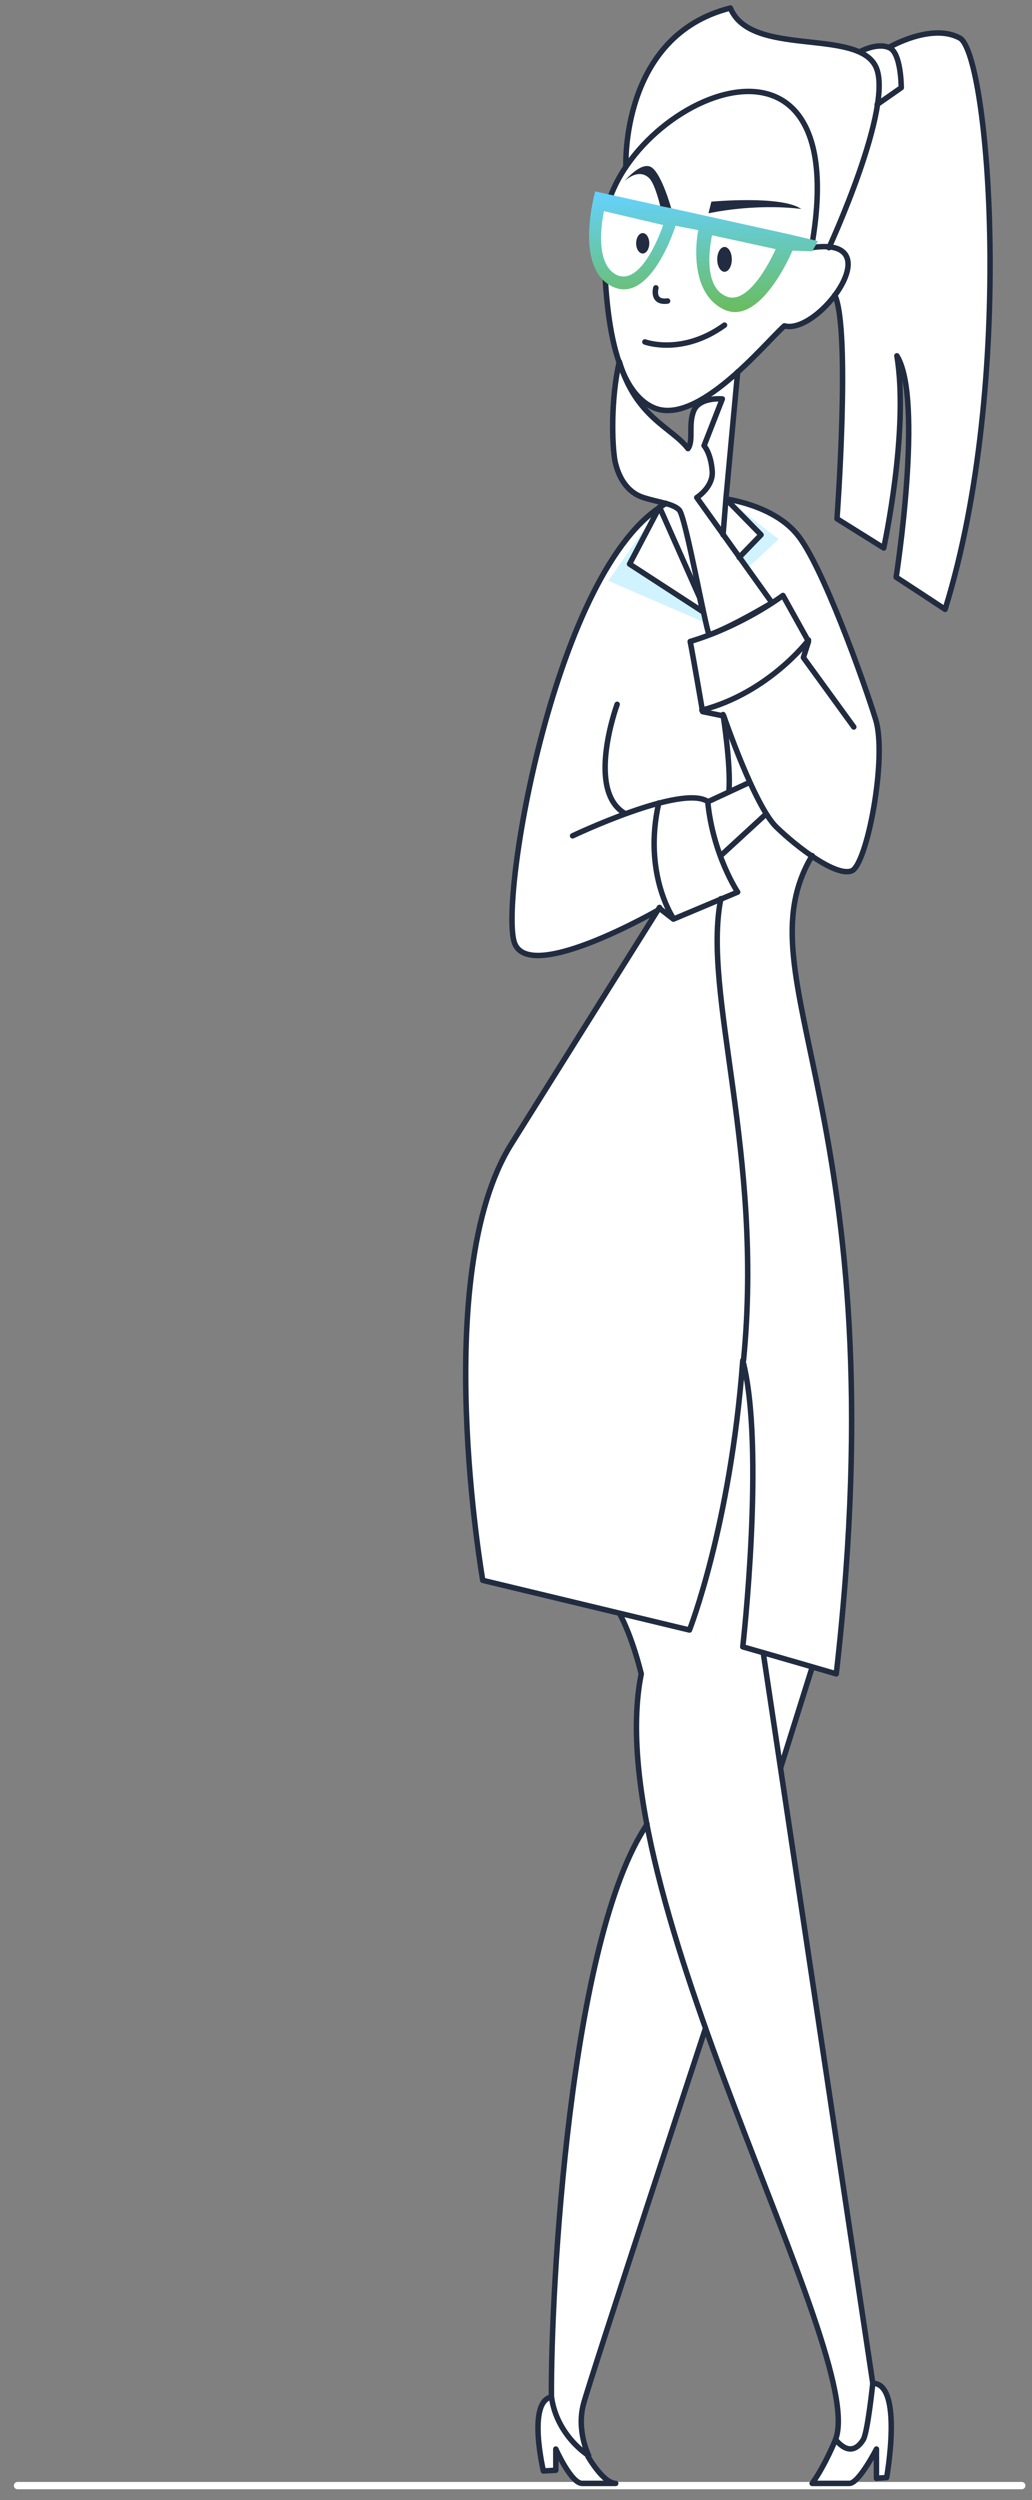 <?xml version="1.0" encoding="utf-8"?>
<!-- Generator: Adobe Illustrator 22.1.0, SVG Export Plug-In . SVG Version: 6.00 Build 0)  -->
<svg version="1.1" id="Layer_1" xmlns="http://www.w3.org/2000/svg" xmlns:xlink="http://www.w3.org/1999/xlink" x="0px" y="0px"
	 viewBox="0 0 141.3 342.2" style="enable-background:new 0 0 141.3 342.2;" xml:space="preserve">
<rect x="0" y="0" width="141.3" height="342.2" fill="#808080" stroke="none"/>
<style type="text/css">
	.st0{fill:none;stroke:#FFFFFF;stroke-linecap:round;stroke-linejoin:round;stroke-miterlimit:10;}
	.st1{fill:#FFFFFF;}
	.st2{fill:none;stroke:#212C40;stroke-width:0.75;stroke-linecap:round;stroke-linejoin:round;stroke-miterlimit:10;}
	.st3{opacity:0.3;fill:#65D2FF;}
	.st4{fill:url(#SVGID_1_);}
	.st5{fill:#222C40;}
</style>
<g>
	<line class="st0" x1="2.4" y1="340.2" x2="139.9" y2="340.2"/>
	<g>
		<path class="st1" d="M131.5,5.2c-4-2.1-9.7,1.3-9.7,1.3c-1.7-0.6-4,0.6-4,0.6l0,0c-4.9-2.2-15.4-0.3-17.7-6
			C85.1,4.9,85.9,22.7,85.9,22.8c-0.4,0.5-0.7,1-1,1.6c0,0,0,0,0,0s0,0,0,0c-0.4,0.8-0.8,1.6-1.1,2.4l-2.2-0.5c0,0-2.6,9.1,1.4,12.4
			c0.2,3.9,0.8,7.7,1.8,10.8c0,0,0,0,0-0.1c-1.1,5.2-1,11.4-0.6,13.6s1.7,4.3,3.9,5c1.2,0.4,2.4,0.6,3.3,0.8c0.7,0.2,0,0,0,0
			c-0.3,0.2-0.6,0.4-0.9,0.6l0,0l0,0c-14.6,9.8-22,54.4-19.8,59.7c2.3,5.4,19.9-4.8,19.9-4.8s-9.1,14.6-20.3,32.4
			c-11.2,17.8-3.9,59.7-3.9,59.7l18.6,4.5c0,0,1.6,2.7,3,8.3c-1.2,5.8-0.7,12.9,0.8,20.6l0,0c-10.6,15.6-13.2,63.8-13.1,78.3
			c-3.1,0.8-1,10.1-1,10.1l1.7-0.1v-2.9c0,0,2.1,4.7,3.6,4.7s3,0,4.6,0c-1.7,0-3.8-3.7-3.8-3.7S79,332.7,80,329s16.7-51.4,16.7-51.4
			l0,0c8.9,25.2,20.5,49.4,17.9,56.3c0,0-1.4,3.5-3.2,6c2.7,0,3.8,0,5.1,0c1.3,0,3.7-4.7,3.7-4.7v4l1.4-0.1c0,0,2.3-12.9-1.9-12.9
			L107,241.7l4.2-13.5l-6.5-1.9c2.4,0.7,6.2,1.8,9.9,2.9c8.8-77-13.5-94.9-3.3-112c0,0-8.1-6.9-5-4c3,2.9,8.2,6.8,10.3,6
			c2.1-0.8,4.8-15.6,3.3-20.7S112.6,77,109.2,73c-3.2-3.8-9.1-4.7-9.7-4.7l1.6-17.4l-1.2-3.1c0,0-2.4,4.6-2.7,2.3
			c-0.3-2.3-1.6,4.1-2.4,6.1s0.1,4-0.8,5.2c-2.1-2.9-7-4.2-9.3-11.7c1,3,2.5,5.2,4.8,6.2c3.4,1.5,7.8-1.6,11.5-4.9
			c2.8-2.5,5.2-5.2,6.4-6.3c2,0.5,5-1.7,6.9-4.2l0,0c2.2,4.7,0.3,30.6,0.3,30.6l6.4,4c0,0,3.5-16.1,1.8-26.3
			c3.7,5.8-0.1,30.3-0.1,30.3s4.3,2.8,6.7,4.4C139.2,52.2,135.5,7.3,131.5,5.2z M104.7,226.2l-19.8-5.4
			C84.9,220.8,102.9,225.7,104.7,226.2z"/>
		<path class="st1" d="M99.1,97.8l0.8,10.5C100.3,104.8,99.1,97.8,99.1,97.8z"/>
	</g>
	<g>
		<path class="st2" d="M111.1,33.9c6.5-36.4-28.4-18.8-28.4-2.3c0,9.7,0.9,21.6,6.8,24.2c6,2.6,15.2-8.8,17.9-11.2
			C112.1,45.9,122.2,32.2,111.1,33.9z"/>
		<polygon class="st3" points="99.4,68.2 106.6,73.8 102.3,77.8 101.2,76.3 104.2,73.2 		"/>
		<polygon class="st3" points="90.3,69.4 83.3,79.5 96.5,85.2 96.2,83.7 86.2,77.2 		"/>
		<path class="st2" d="M85.7,22.8c0,0-0.8-17.9,14.3-21.7c2.8,6.8,17.3,2.7,19.9,8c2.6,5.3-6.4,24.8-6.4,24.8"/>
		<path class="st2" d="M98.9,54.6l-2.5,6.4c0,0,0.9,1,1.1,3.3c0.3,2.3-2.1,3.8-2.1,3.8l10.3,14.4c0,0-5.3,3.2-8.6,4.4
			c-0.5-0.9-3.2-16.1-4.1-17.1c-0.9-0.9-2.7-1-4.9-1.7c-2.2-0.7-3.4-2.7-3.9-5c-0.4-2.2-0.6-8.4,0.6-13.6c2.3,7.7,7.2,9,9.4,11.9
			c0.8-1.1,0-3.3,0.8-5.2S98.9,54.6,98.9,54.6z"/>
		<polyline class="st2" points="101,50.9 99.4,68.2 99,73.2 		"/>
		<path class="st2" d="M117.7,7.1c0,0,2.3-1.3,4-0.6c1.7,0.6,1.7,5.5,1.7,5.5l-3.3,2.3"/>
		<path class="st2" d="M101.2,76.3l3-3.1l-4.8-4.9c0,0,6.4,0.8,9.7,4.8c3.4,4,9.2,20.2,10.8,25.4s-1.2,19.9-3.3,20.7
			c-2.1,0.8-7.3-3.1-10.3-6c-3-2.9-7.2-15.2-7.2-15.2l-2.9-0.6c0,0-1.3-7.6-1.7-9.6c7.3-2.2,12.7-6.3,12.7-6.3l3.5,6.3L110,90
			l6.9,9.5"/>
		<path class="st2" d="M91.2,68.9c-15.2,8.5-23,54.9-20.7,60.3c2.3,5.4,19.9-4.8,19.9-4.8l1.8,1.4l8.8-3.7c0,0-3.4-5.1-4.1-12.4
			c-3.6-2.4-18.5,4.7-18.5,4.7"/>
		<path class="st2" d="M111.2,117.1c-10.2,17.1,12.1,35,3.3,112c-6.5-1.9-12.8-3.7-12.8-3.7s3.1-27.3,0-39.2
			c-1.7,22.7-7.3,36.9-7.3,36.9l-28.3-6.8c0,0-7.3-41.8,3.9-59.7s20.3-32.4,20.3-32.4"/>
		<path class="st2" d="M84.8,220.8c0,0,1.6,2.7,3,8.3c-6,29.9,31.1,93,26.6,104.8c1.9,2.3,3.2,1,3.8,0c0.6-1,1.3-7.7,1.3-7.7
			l-15-100"/>
		<path class="st2" d="M121.7,6.5c0,0,5.8-3.4,9.7-1.3c4,2.1,7.7,47-2,78.2c-2.4-1.6-6.7-4.4-6.7-4.4s3.8-24.4,0.1-30.3
			C124.5,58.9,121,75,121,75l-6.4-4c0,0,1.9-25.9-0.3-30.6"/>
		<linearGradient id="SVGID_1_" gradientUnits="userSpaceOnUse" x1="96.336" y1="42.791" x2="96.336" y2="26.245">
			<stop  offset="0" style="stop-color:#6ABC5C"/>
			<stop  offset="1" style="stop-color:#65D2FF"/>
		</linearGradient>
		<path class="st4" d="M81.5,26.2l26.7,5.9L112,33l-0.8,1.4l-2.7-0.1c0,0-4.4,10.6-9.5,8c-5.1-2.6-3.4-10.8-3.4-10.8l-3.1-0.6
			c0,0-3.4,10.9-8.7,8.3C78.5,36.6,81.5,26.2,81.5,26.2z"/>
		<path class="st1" d="M82.7,28.9l8.1,1.9c0,0-2.7,8.2-6.2,6.9C81,36.2,82.7,28.9,82.7,28.9z"/>
		<path class="st1" d="M97.5,32.2l8.7,1.9c0,0-3.5,8.1-6.9,6.4C95.9,38.9,97.5,32.2,97.5,32.2z"/>
		<ellipse class="st5" cx="88" cy="33.3" rx="0.9" ry="1.4"/>
		<ellipse class="st5" cx="99.2" cy="35.5" rx="1" ry="1.7"/>
		<path class="st5" d="M85.5,24.8c0,0,2.3-2.8,3.7-1.9s2.7,5.6,2.7,5.6l-1.5-0.3c0,0-0.7-3-1.5-3.8C87.4,22.9,85.5,24.8,85.5,24.8z"
			/>
		<path class="st5" d="M97,29.2l0.4-1.6c0,0,9.6-0.9,12.3,1C103.1,27.8,97,29.2,97,29.2z"/>
		<path class="st2" d="M88.3,46.8c0,0,5.1,1.9,10.9-2.3"/>
		<path class="st2" d="M89.8,39.4c0,0-0.6,2.1,1.6,1.8"/>
		<line class="st2" x1="111.2" y1="228.2" x2="106.9" y2="241.9"/>
		<path class="st2" d="M96.6,277.6c0,0-15.7,47.7-16.7,51.4c-1,3.7,0.7,7.1,0.7,7.1s-4.4-2.7-5.1-8.1c-0.1-14.5,2.5-62.7,13.1-78.3"
			/>
		<path class="st2" d="M114.4,333.9c0,0-1.4,3.5-3.2,6c2.7,0,3.8,0,5.1,0s3.7-4.7,3.7-4.7v4l1.4-0.1c0,0,2.3-12.9-1.9-12.9"/>
		<path class="st2" d="M80.5,336.2c0,0,2.1,3.7,3.8,3.7c-1.6,0-3.1,0-4.6,0s-3.6-4.7-3.6-4.7v2.9l-1.7,0.1c0,0-2.2-9.3,1-10.1"/>
		<path class="st2" d="M84.5,96.4c0,0-4.3,11.7,1,14.9"/>
		<line class="st2" x1="97" y1="109.7" x2="102.6" y2="107.1"/>
		<line class="st2" x1="104.9" y1="111.4" x2="98.7" y2="117.1"/>
		<path class="st2" d="M110.7,87.6c0,0-5.4,7.2-14.6,9.6"/>
		<path class="st2" d="M92.2,125.7c0,0-4.2-6.1-2-15.8"/>
		<path class="st2" d="M99,97.8c0,0,1.1,7,0.8,10.5"/>
		<path class="st2" d="M98.7,123c-2.6,12.9,5.9,34.8,3.1,63.2"/>
		<polygon class="st2" points="90.3,69.4 95.8,81.8 96.2,83.7 86.2,77.2 		"/>
	</g>
</g>
</svg>
